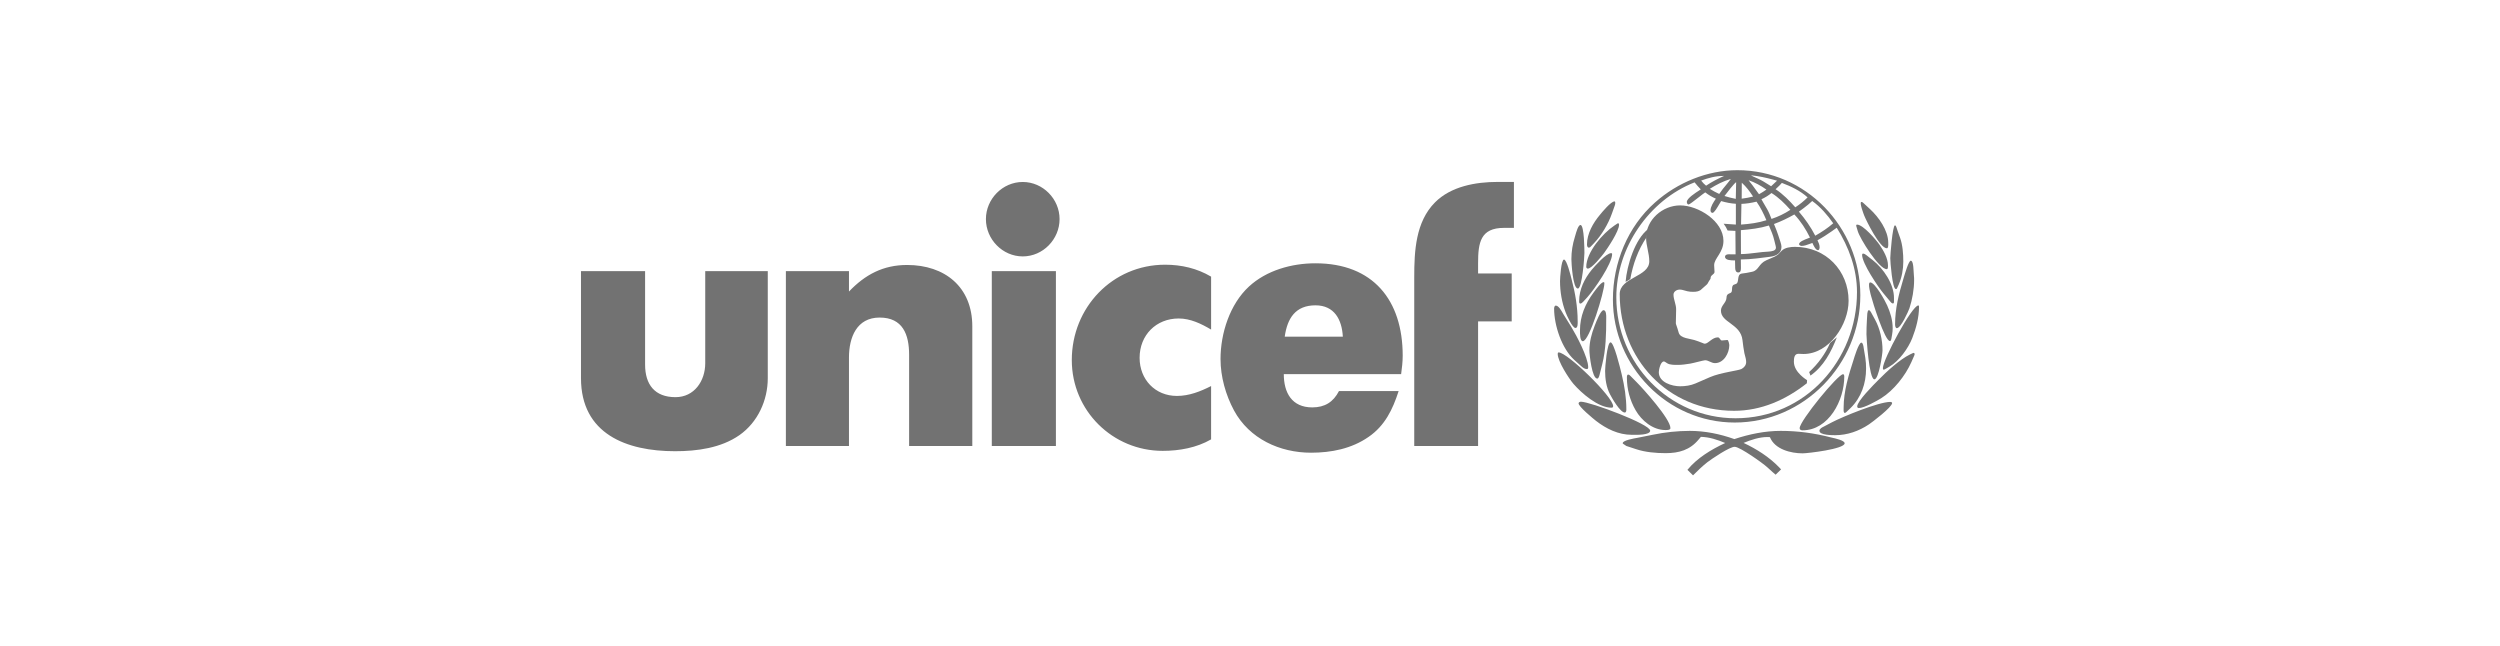 <svg width="426" height="110" viewBox="0 0 426 110" fill="none" xmlns="http://www.w3.org/2000/svg">
<path fill-rule="evenodd" clip-rule="evenodd" d="M109.924 46.2H99V64.434C99 73.964 106.792 76.887 115.024 76.887C118.787 76.887 122.849 76.347 126.012 74.14C129.128 71.946 130.829 68.214 130.829 64.434V46.2H120.172V61.893C120.172 64.912 118.315 67.676 115.104 67.676C111.575 67.676 109.924 65.532 109.924 62.131V46.2V46.2ZM133.914 46.2V76H144.664V60.927C144.664 57.48 145.986 54.112 149.891 54.112C153.825 54.112 154.913 56.988 154.913 60.448V75.998H165.681V55.603C165.681 48.9 161.005 45.152 154.567 45.152C150.505 45.152 147.42 46.788 144.665 49.679V46.2H133.914V46.2ZM169.002 46.2V75.997H179.927V46.2H169.002ZM206.372 74.87V65.784C204.547 66.706 202.626 67.467 200.547 67.467C196.833 67.467 194.189 64.657 194.189 60.974C194.189 57.096 197.008 54.27 200.848 54.27C202.846 54.27 204.689 55.16 206.373 56.161V47.139C203.981 45.726 201.321 45.106 198.534 45.106C189.562 45.106 182.634 52.395 182.634 61.354C182.634 69.995 189.608 76.826 198.124 76.826C200.973 76.826 203.885 76.299 206.372 74.87V74.87ZM223.609 69.421C220.114 69.421 218.759 66.895 218.759 63.751H238.752C238.895 62.701 239.02 61.655 239.02 60.605C239.02 51.156 233.982 44.866 224.146 44.866C220.116 44.866 215.816 46.057 212.811 48.837C209.568 51.839 207.978 56.794 207.978 61.179C207.978 64.195 208.859 67.308 210.277 69.945C212.89 74.775 218.085 77.141 223.404 77.141C226.851 77.141 230.314 76.458 233.196 74.455C235.981 72.551 237.319 69.769 238.326 66.642H228.158C227.198 68.499 225.767 69.421 223.609 69.421ZM240.987 47.201V75.997H251.866V54.762H257.594V46.597H251.866V44.851C251.866 41.324 252.275 38.83 256.289 38.83H257.973V31H255.172C251.473 31 247.238 31.748 244.516 34.495C241.223 37.813 240.987 42.785 240.987 47.201V47.201ZM287.536 80.063L288.494 81C289.268 80.222 290.053 79.458 290.92 78.773C291.642 78.217 294.791 76.073 295.625 76.136C296.555 76.201 300.38 78.917 301.134 79.615L302.064 80.457L302.568 80.887L303.496 79.982L303.166 79.632C301.466 77.868 299.31 76.502 297.106 75.472C298.318 74.962 299.812 74.471 301.135 74.471C301.216 74.471 301.297 74.475 301.376 74.48C301.451 74.484 301.523 74.488 301.593 74.488C302.425 76.567 305.149 77.249 307.164 77.249C308.014 77.249 314.326 76.519 314.326 75.534C314.326 75.053 312.775 74.713 312.168 74.58C312.075 74.559 312.005 74.544 311.965 74.533C309.178 73.804 306.328 73.422 303.432 73.422C300.742 73.422 298.082 73.979 295.532 74.82C293.093 73.948 290.527 73.422 287.927 73.422C285.801 73.43 283.682 73.653 281.601 74.089L279.05 74.598C279.031 74.602 279.007 74.606 278.979 74.611C278.474 74.698 276.517 75.038 276.517 75.504V75.582L277.131 75.995L278.783 76.535C280.326 77.059 282.198 77.218 283.819 77.218C286.102 77.218 287.976 76.678 289.456 74.884L289.835 74.44C291.281 74.472 292.65 74.933 293.974 75.487C291.613 76.586 289.204 78.029 287.536 80.063ZM278.878 65.118L277.916 64.148C277.905 64.136 277.892 64.123 277.878 64.108C277.769 63.994 277.613 63.83 277.446 63.829C277.224 63.829 277.224 64.18 277.224 64.338C277.222 66.291 277.733 68.208 278.704 69.896C279.729 71.691 281.649 73.28 283.789 73.28H283.82C284.075 73.281 284.639 73.283 284.639 72.947C284.639 71.374 280.012 66.262 278.878 65.118ZM269.4 68.452C269.243 68.452 269.023 68.517 268.99 68.706C268.929 69.263 271.59 71.422 271.951 71.708C273.713 73.075 275.79 74.091 278.043 74.091C278.077 74.091 278.128 74.092 278.192 74.093C278.886 74.106 281.191 74.148 281.191 73.392C281.191 72.266 270.929 68.452 269.4 68.452ZM274.44 58.335C273.825 58.335 273.51 62.687 273.51 63.196C273.51 64.561 273.713 65.958 274.342 67.18C274.643 67.768 276.073 70.295 276.861 70.295C277.097 70.295 277.13 69.962 277.13 69.786C277.13 67.737 276.814 65.799 276.342 63.813C276.332 63.773 276.317 63.711 276.299 63.631C276.042 62.575 275.01 58.335 274.44 58.335ZM265.592 60.051C265.465 60.051 265.434 60.194 265.434 60.305C265.434 61.575 267.339 64.498 268.11 65.403C269.494 67.008 272.329 69.47 274.597 69.47C274.77 69.47 274.879 69.404 274.879 69.215C274.879 67.628 267.087 60.051 265.592 60.051ZM272.566 63.861L273.02 62.067C273.651 59.575 273.7 56.841 273.7 54.268C273.7 54.243 273.7 54.212 273.701 54.178C273.706 53.791 273.718 52.855 273.242 52.855C272.758 52.855 272.016 54.777 271.776 55.403C271.75 55.469 271.73 55.52 271.717 55.554C271.213 56.841 270.833 58.27 270.833 59.668C270.833 60.445 271.274 64.512 272.171 64.512C272.394 64.512 272.505 64.094 272.557 63.897C272.559 63.884 272.563 63.872 272.566 63.861ZM267.779 55.761L266.411 53.554C266.375 53.495 266.331 53.42 266.282 53.334C266.013 52.86 265.568 52.076 265.104 52.075C264.883 52.075 264.821 52.41 264.821 52.584C264.821 55.46 266.128 59.399 268.267 61.337L269.465 62.415C269.731 62.656 270.061 62.894 270.424 62.894C270.581 62.894 270.628 62.702 270.628 62.574C270.628 60.924 268.615 57.127 267.779 55.761ZM273.386 48.265C273.386 48.17 273.368 48.074 273.258 48.074C272.86 48.074 272.031 49.196 271.679 49.673C271.628 49.744 271.585 49.801 271.556 49.837C270.126 51.759 269.229 53.856 269.229 56.301V56.376C269.225 56.807 269.215 58.143 269.716 58.143C270.833 58.143 273.386 49.677 273.386 48.265ZM266.507 44.23C266.016 44.23 265.828 47.438 265.828 47.899C265.828 49.695 266.142 51.569 266.788 53.235C266.961 53.712 267.937 55.887 268.459 55.887C268.858 55.887 268.843 55.147 268.837 54.818C268.837 54.783 268.835 54.753 268.835 54.729C268.835 52.347 268.412 49.869 267.797 47.582C267.792 47.56 267.784 47.53 267.775 47.492C267.621 46.871 266.966 44.23 266.507 44.23ZM269.825 51.363L270.454 50.68C271.635 49.376 274.706 44.944 274.706 43.294C274.706 43.2 274.644 43.136 274.532 43.136C273.713 43.136 271.73 45.359 271.225 45.979C269.983 47.503 269.086 49.313 269.086 51.331C269.086 51.474 269.086 51.728 269.29 51.728C269.471 51.728 269.649 51.544 269.776 51.413C269.793 51.395 269.81 51.379 269.825 51.363ZM269.984 43.102C269.984 42.689 269.967 38.37 269.322 38.338C268.935 38.312 268.585 39.569 268.428 40.129C268.399 40.231 268.378 40.31 268.363 40.354C267.971 41.593 267.765 42.848 267.765 44.15C267.765 44.738 268.001 49.169 268.865 49.169C269.622 49.169 269.984 43.658 269.984 43.102ZM275.587 38.1L275.068 38.45C273.115 39.752 270.298 42.992 270.298 45.484C270.298 45.628 270.41 45.771 270.567 45.771C271.244 45.771 272.959 43.612 273.322 43.134C273.951 42.277 275.887 39.403 275.887 38.291C275.887 38.195 275.84 38.052 275.729 38.036C275.702 38.036 275.673 38.054 275.644 38.071C275.626 38.082 275.606 38.094 275.587 38.1ZM274.689 36.337L275.164 35.003C275.211 34.86 275.241 34.718 275.241 34.574C275.241 34.494 275.225 34.319 275.115 34.319C274.501 34.319 272.989 36.161 272.627 36.606C271.477 37.972 270.423 39.8 270.423 41.642C270.423 41.848 270.47 42.197 270.739 42.197C270.911 42.197 271.053 42.04 271.163 41.912L271.59 41.467C272.911 40.085 274.06 38.148 274.689 36.337ZM306.66 72.963C306.66 73.232 306.897 73.328 307.135 73.328C311.635 73.328 314.266 68.199 314.265 64.162C314.265 64.036 314.248 63.766 314.06 63.766C313.177 63.766 306.66 71.724 306.66 72.963ZM312.188 71.946L310.769 72.692C310.502 72.819 310.031 73.058 310.033 73.409C310.033 74.157 312.237 74.156 312.699 74.156H312.721C314.786 74.156 316.752 73.457 318.468 72.314C319.002 71.963 322.419 69.374 322.419 68.675C322.419 68.534 322.214 68.486 322.105 68.486C320.105 68.486 313.949 71.026 312.188 71.946ZM314.719 70.12L315.35 69.517C317.146 67.752 317.979 65.324 317.979 62.83C317.979 62.21 317.947 61.592 317.852 60.987L317.586 59.383C317.583 59.365 317.579 59.343 317.577 59.318C317.539 59.047 317.45 58.384 317.176 58.384C316.718 58.384 315.934 61.018 315.853 61.29C315.002 63.895 314.153 66.705 314.153 69.469V69.707C314.153 69.721 314.152 69.74 314.152 69.762C314.146 69.946 314.133 70.373 314.357 70.357C314.499 70.344 314.626 70.216 314.719 70.12ZM325.897 60.194L325.458 60.401C323.741 61.241 321.489 63.307 320.168 64.656C320.139 64.685 320.104 64.72 320.065 64.758C319.23 65.596 316.467 68.366 316.467 69.262C316.467 69.435 316.578 69.531 316.75 69.531C317.647 69.531 319.788 68.326 320.543 67.865C322.7 66.515 324.669 64.02 325.692 61.717L326.194 60.573C326.231 60.499 326.254 60.418 326.259 60.336C326.259 60.24 326.18 60.129 326.084 60.129C326.029 60.129 325.982 60.153 325.942 60.173C325.926 60.181 325.911 60.189 325.897 60.194ZM318.184 53.474L318.121 54.538C318.074 55.334 318.043 56.143 318.044 56.937C318.044 57.478 318.467 64.639 319.397 64.639C320.152 64.639 320.781 60.273 320.781 59.716C320.781 57.922 320.357 56.032 319.507 54.459L318.845 53.253C318.835 53.236 318.824 53.218 318.813 53.198C318.733 53.064 318.619 52.87 318.467 52.856C318.263 52.84 318.209 53.28 318.187 53.443C318.186 53.455 318.185 53.466 318.184 53.474ZM322.29 57.715L322.417 57C322.482 56.652 322.512 56.286 322.511 55.923C322.511 54.555 322.12 53.253 321.566 52.029C321.252 51.298 319.506 48.122 318.687 48.122C318.153 48.122 318.828 50.425 318.844 50.473C319.08 51.456 321.174 58.111 322.041 58.111C322.211 58.111 322.253 57.902 322.282 57.758C322.285 57.743 322.288 57.729 322.29 57.715ZM326.133 47.009L326.038 45.596C326.023 45.389 325.946 44.422 325.598 44.42C325.237 44.42 324.58 46.676 324.367 47.41C324.34 47.507 324.319 47.577 324.307 47.613C323.551 50.121 322.922 52.599 322.922 55.252C322.922 55.428 322.953 55.92 323.222 55.92C323.914 55.92 325.187 53.028 325.362 52.552C325.85 51.074 326.164 49.296 326.164 47.739V47.739C326.164 47.502 326.164 47.263 326.133 47.009ZM321.237 62.894L321.978 62.464C323.599 61.527 325.175 59.35 325.851 57.605C326.495 55.953 327 54.095 327 52.316C327 52.236 327 52.045 326.888 52.045C325.801 52.045 320.844 61.259 320.844 62.736C320.844 62.814 320.861 62.988 320.971 62.988C321.067 62.981 321.159 62.949 321.237 62.894ZM322.734 51.361V50.822C322.78 48.438 320.906 45.724 319.113 44.325L318.057 43.499C317.9 43.372 317.682 43.214 317.46 43.214C317.35 43.214 317.303 43.34 317.303 43.436C317.303 44.881 320.025 48.884 320.906 49.947L321.963 51.218C321.99 51.248 322.019 51.284 322.05 51.323C322.182 51.492 322.355 51.711 322.561 51.711C322.734 51.711 322.734 51.504 322.734 51.361ZM316.375 38.75L316.561 39.385C316.924 40.639 320.152 45.865 321.507 45.864C321.721 45.864 321.713 45.441 321.711 45.258V45.212C321.711 44.006 320.94 42.688 320.278 41.719C319.68 40.861 317.477 38.272 316.437 38.272C316.358 38.272 316.296 38.32 316.296 38.4C316.296 38.487 316.325 38.584 316.352 38.675C316.36 38.7 316.367 38.725 316.375 38.75ZM318.657 35.637L317.554 34.62C317.46 34.524 317.333 34.414 317.193 34.414C316.736 34.366 317.648 36.701 317.664 36.733C318.043 37.671 320.327 42.308 321.52 42.308C321.783 42.308 321.766 41.749 321.758 41.471C321.757 41.431 321.756 41.397 321.756 41.371C321.756 39.259 320.12 36.987 318.657 35.637ZM323.285 49.057L323.551 48.47C324.072 47.263 324.325 45.881 324.324 44.562C324.324 43.258 324.212 41.735 323.772 40.511L323.314 39.225C323.307 39.203 323.297 39.168 323.285 39.125C323.217 38.888 323.078 38.4 322.905 38.4C322.482 38.4 322.103 43.498 322.103 44.007C322.103 44.578 322.449 49.264 323.063 49.264C323.182 49.264 323.231 49.164 323.277 49.072L323.285 49.057ZM228.819 57.364H218.918C219.359 54.236 220.743 52.028 224.159 52.028C227.371 52.028 228.662 54.458 228.819 57.364Z" fill="#727272"/>
<path fill-rule="evenodd" clip-rule="evenodd" d="M282.014 34.505C277.345 38.632 274.84 44.815 274.84 51.015C274.84 62.433 284.139 72 295.603 72C307.383 72 317 62.083 317 50.318C317 38.71 307.713 29 296.046 29C290.921 29 285.828 31.105 282.014 34.505V34.505ZM180.551 37.336C180.551 33.904 177.713 31.009 174.276 31.009C170.839 31.009 168 33.904 168 37.336C168 40.783 170.84 43.692 174.276 43.692C177.729 43.692 180.551 40.767 180.551 37.336ZM301.802 31.734L301.8 31.737C301.66 31.65 301.52 31.562 301.38 31.473L301.379 31.473C300.778 31.092 300.167 30.706 299.517 30.424L298.741 30.076L298.364 29.871C299.673 29.997 300.904 30.266 302.164 30.614L302.81 30.788C302.464 31.102 302.133 31.418 301.803 31.733L301.802 31.734ZM300.996 37.525C299.577 37.983 298.159 38.157 296.675 38.268L296.74 34.742C297.623 34.711 298.458 34.569 299.31 34.363C300.005 35.358 300.524 36.419 300.996 37.525ZM299.203 43.079C298.359 43.183 297.517 43.288 296.659 43.297L296.644 39.219C298.268 39.091 299.86 38.901 301.421 38.428C301.785 39.265 302.147 40.104 302.352 41.005L302.575 41.906C302.578 41.936 302.585 41.966 302.592 41.996C302.606 42.062 302.62 42.131 302.62 42.206C302.62 42.774 301.801 42.837 301.393 42.869L301.391 42.87C300.655 42.899 299.929 42.989 299.203 43.079ZM305.081 35.754C304.081 36.41 302.999 36.932 301.863 37.304L301.848 37.263C301.631 36.707 301.415 36.153 301.122 35.644L300.476 34.537L300.145 33.952C300.761 33.675 301.339 33.318 301.863 32.891C303.094 33.65 304.12 34.678 305.081 35.754ZM308.012 33.635C307.376 34.271 306.673 34.839 305.917 35.326C304.938 34.204 303.818 33.065 302.557 32.242C302.639 32.164 302.722 32.086 302.804 32.008C303.089 31.741 303.375 31.474 303.63 31.167C305.19 31.753 306.782 32.512 308.012 33.635ZM309.321 40.166C308.565 38.696 307.603 37.32 306.532 36.069L307.383 35.438C307.886 35.058 308.36 34.679 308.801 34.251C310.203 35.247 311.402 36.639 312.38 38.047C311.45 38.868 310.394 39.549 309.321 40.166ZM288.759 31.072C280.956 34.124 275.421 42.27 275.421 50.65C275.421 61.942 284.425 71.272 295.744 71.272C307.618 71.272 316.431 61.387 316.431 49.764C316.431 45.826 315.043 42.093 312.977 38.804L312.142 39.405C311.353 39.958 310.549 40.48 309.698 40.939C309.873 41.302 310.061 41.714 310.061 42.125C310.061 42.283 310.013 42.631 309.79 42.631C309.385 42.631 309.007 41.791 308.851 41.442L308.831 41.398C308.68 41.447 308.525 41.505 308.369 41.563V41.563C307.921 41.73 307.454 41.905 306.985 41.905C306.844 41.905 306.559 41.794 306.559 41.604C306.559 41.195 307.52 40.829 308.092 40.611C308.23 40.559 308.345 40.515 308.419 40.481C307.694 39.026 306.874 37.73 305.756 36.544C304.635 37.176 303.499 37.73 302.286 38.172L302.382 38.409C302.601 38.944 302.815 39.471 302.994 40.023L303.387 41.224C303.397 41.258 303.407 41.292 303.417 41.327C303.488 41.565 303.562 41.813 303.562 42.063C303.562 43.217 302.571 43.645 301.606 43.755L299.32 44.039C298.438 44.149 297.539 44.197 296.64 44.213L296.655 45.62C296.655 45.919 296.655 46.426 296.215 46.426C295.804 46.426 295.694 46.079 295.678 45.715L295.648 44.371L295.567 44.371C295.082 44.374 293.945 44.38 293.945 43.755C293.945 43.423 294.308 43.328 294.578 43.328C294.701 43.328 294.823 43.331 294.949 43.335C295.08 43.339 295.213 43.343 295.35 43.343H295.743L295.713 39.342L294.388 39.279C294.206 38.87 293.979 38.482 293.71 38.124L295.791 38.267V34.724C294.923 34.676 294.12 34.504 293.282 34.265C293.21 34.363 293.099 34.555 292.966 34.783C292.609 35.398 292.102 36.274 291.802 36.274C291.597 36.274 291.471 36.053 291.471 35.863C291.471 35.208 291.982 34.45 292.344 33.914V33.913L292.384 33.854C291.736 33.577 291.127 33.215 290.573 32.779C290.353 32.917 289.901 33.271 289.42 33.649V33.649C288.687 34.223 287.886 34.85 287.734 34.85C287.529 34.85 287.435 34.581 287.435 34.407C287.435 33.809 288.878 32.878 289.577 32.428C289.672 32.367 289.753 32.315 289.815 32.273C289.44 31.894 289.091 31.482 288.759 31.071V31.072ZM293.775 29.981H293.648C292.325 29.981 291.126 30.313 289.88 30.772C290.133 31.104 290.401 31.389 290.715 31.641C291.693 30.978 292.704 30.472 293.775 29.981ZM291.348 32.179C292.513 31.451 293.634 30.866 294.942 30.487L294.389 31.198L293.587 32.179L292.954 33.048C292.404 32.796 291.868 32.511 291.348 32.179ZM295.776 33.887C295.113 33.761 294.485 33.601 293.852 33.397C294.01 33.175 295.681 30.994 295.84 31.071L295.776 33.887ZM296.784 33.855L296.801 31.136C297.574 31.832 298.158 32.622 298.726 33.491C298.087 33.653 297.438 33.774 296.784 33.855ZM300.995 32.306C300.589 32.593 300.168 32.857 299.734 33.097L299.354 32.574C298.913 31.942 298.441 31.325 297.952 30.708C299.088 31.105 300.016 31.611 300.995 32.306Z" fill="#727272"/>
<path fill-rule="evenodd" clip-rule="evenodd" d="M277.798 47.56C277.532 47.714 277.266 47.869 277 48.038C277.221 45.273 278.584 40.714 280.888 39C280.731 39.478 280.621 39.943 280.574 40.437C279.116 42.569 278.253 45.042 277.798 47.56ZM308.501 64L308.283 63.397C309.788 62.007 311.042 60.306 311.854 58.423L313 57.48C312.044 59.951 310.742 62.439 308.501 64Z" fill="#727272"/>
<path fill-rule="evenodd" clip-rule="evenodd" d="M307.888 65.308C304.292 68.139 300.124 70 295.489 70C284.166 70 276 61.128 276 50.123C276 47.228 281.038 47.212 281.038 44.525C281.038 43.157 280.493 41.853 280.493 40.502C280.493 37.433 283.315 35 286.299 35C289.379 35 293.676 37.671 293.676 41.043C293.676 43.062 292.091 44 292.091 45.193C292.091 45.575 292.154 45.957 292.154 46.338C292.154 46.752 291.546 46.831 291.498 47.276L291.466 47.515L291.192 47.929L290.952 48.358C290.84 48.533 290.184 49.027 289.975 49.25C289.606 49.647 289.074 49.727 288.547 49.727C288.211 49.727 287.858 49.711 287.537 49.631L286.656 49.394C286.508 49.361 286.358 49.345 286.207 49.346C285.724 49.346 285.164 49.679 285.164 50.205C285.164 51.063 285.645 51.906 285.612 52.78L285.564 55.087L285.595 55.246L285.852 56.008L286.044 56.662C286.334 57.727 288.018 57.648 289.124 58.075L290.069 58.426C290.199 58.472 290.358 58.568 290.504 58.568C291.081 58.568 291.755 57.486 292.718 57.486C293.087 57.486 293.101 58.043 293.424 58.013L294.338 57.934C294.528 57.901 294.673 58.665 294.673 58.824C294.673 60.158 293.744 61.877 292.235 61.877C291.609 61.877 291.128 61.385 290.552 61.385C290.313 61.385 288.529 61.877 288.036 61.957C287.33 62.068 286.624 62.179 285.918 62.179C285.373 62.179 284.57 62.196 284.104 61.909L283.736 61.671C283.672 61.641 283.606 61.593 283.526 61.593C282.948 61.593 282.66 63.04 282.66 63.419C282.66 65.17 284.907 65.821 286.287 65.821C287.167 65.821 288.081 65.693 288.901 65.343L291.387 64.263C293.181 63.483 296.229 63.15 296.744 62.878C297.192 62.64 297.545 62.227 297.545 61.702C297.543 61.483 297.517 61.264 297.466 61.051L297.242 60.176L297.065 59.111L296.919 57.95C296.599 55.151 293.247 55.009 293.247 52.925C293.247 52.066 294.161 51.573 294.193 50.761C294.211 50.428 294.256 50.205 294.579 50.046L294.9 49.904C295.348 49.697 294.9 48.711 295.478 48.504L295.782 48.393C296.472 48.154 295.846 46.739 296.826 46.611L297.612 46.501L298.558 46.31C299.713 46.071 299.65 44.926 301.013 44.338L302.439 43.717L302.971 43.384L303.594 42.733C304.157 42.176 305.102 42.064 305.857 42.064C311.134 42.064 315 46.135 315 51.255C315 55.246 311.742 60.32 307.315 60.32C307.027 60.32 306.738 60.286 306.449 60.286C305.727 60.286 305.679 61.082 305.679 61.641C305.679 63.485 307.925 64.757 307.925 64.788C307.925 64.947 307.894 65.106 307.894 65.265V65.308H307.888V65.308Z" fill="#727272"/>
</svg>
